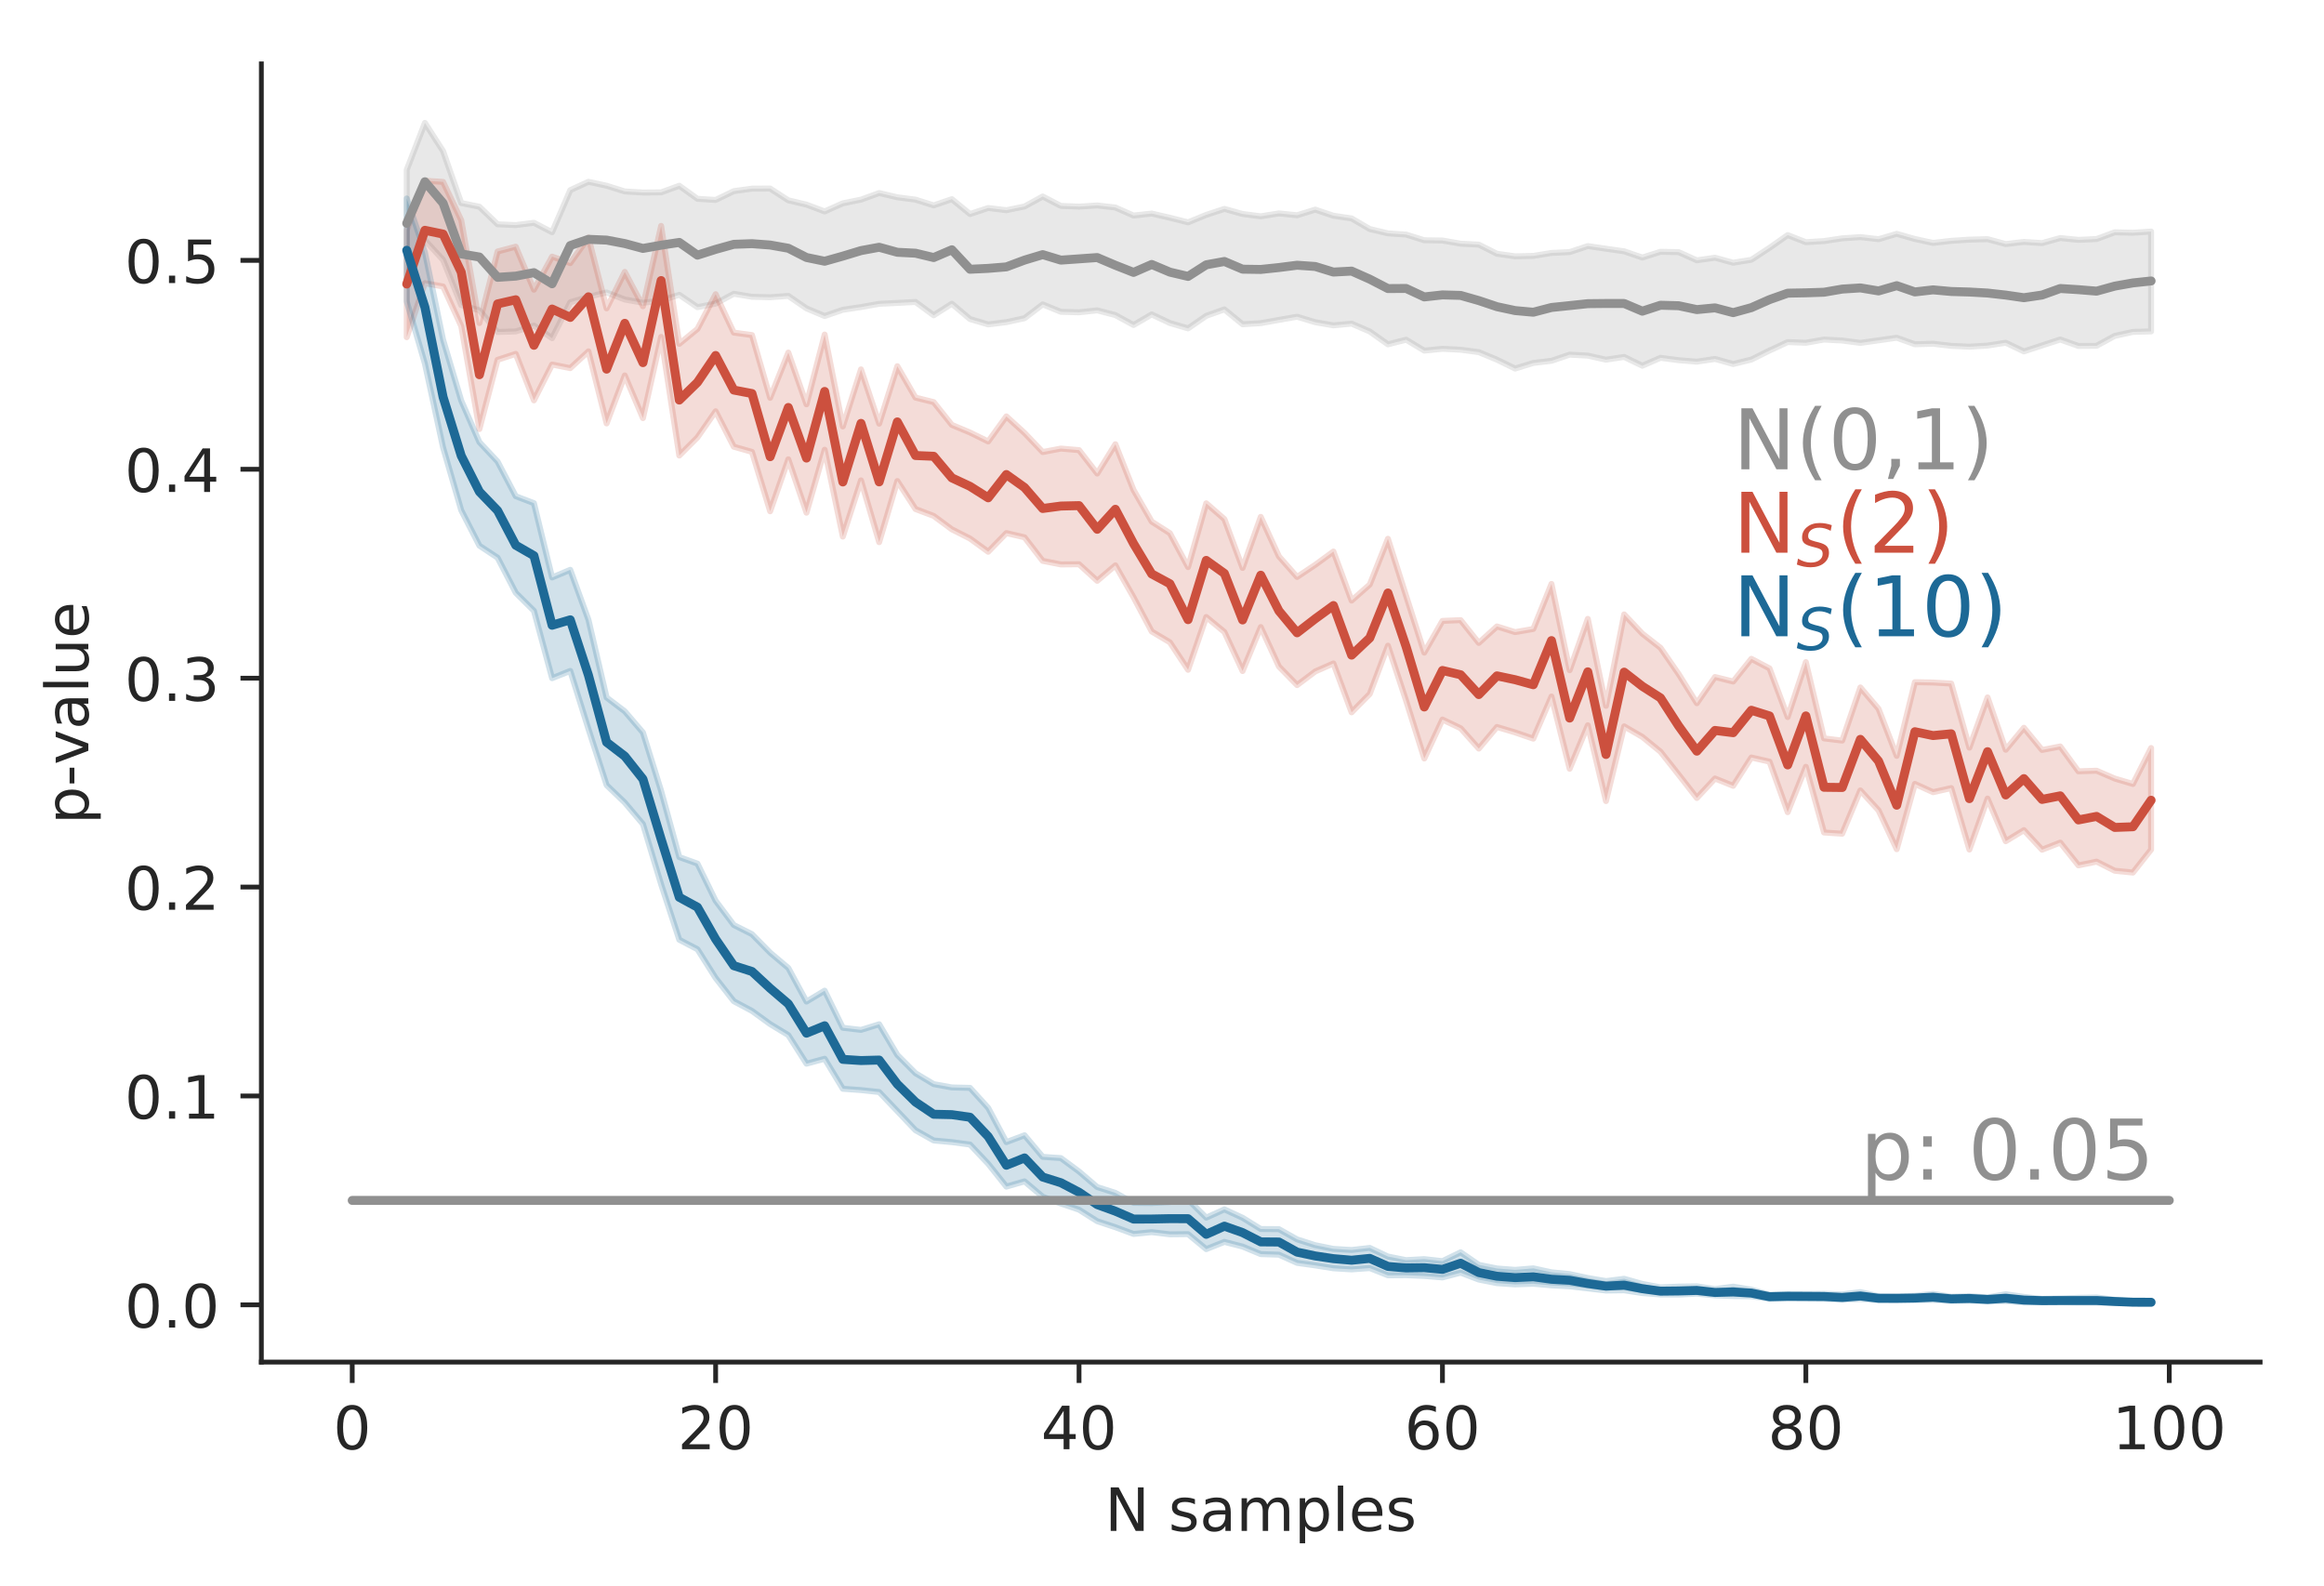 <?xml version="1.0" encoding="utf-8" standalone="no"?>
<!DOCTYPE svg PUBLIC "-//W3C//DTD SVG 1.1//EN"
  "http://www.w3.org/Graphics/SVG/1.1/DTD/svg11.dtd">
<!-- Created with matplotlib (https://matplotlib.org/) -->
<svg height="265.696pt" version="1.1" viewBox="0 0 389.281 265.696" width="389.281pt" xmlns="http://www.w3.org/2000/svg" xmlns:xlink="http://www.w3.org/1999/xlink">
 <defs>
  <style type="text/css">
*{stroke-linecap:butt;stroke-linejoin:round;}
  </style>
 </defs>
 <g id="figure_1">
  <g id="patch_1">
   <path d="M 0 265.696 
L 389.281 265.696 
L 389.281 0 
L 0 0 
z
" style="fill:none;"/>
  </g>
  <g id="axes_1">
   <g id="patch_2">
    <path d="M 43.781 228.14 
L 378.581 228.14 
L 378.581 10.7 
L 43.781 10.7 
z
" style="fill:none;"/>
   </g>
   <g id="matplotlib.axis_1">
    <g id="xtick_1">
     <g id="line2d_1">
      <defs>
       <path d="M 0 0 
L 0 3.5 
" id="mceec1d6a01" style="stroke:#262626;stroke-width:0.8;"/>
      </defs>
      <g>
       <use style="fill:#262626;stroke:#262626;stroke-width:0.8;" x="58.999" xlink:href="#mceec1d6a01" y="228.14"/>
      </g>
     </g>
     <g id="text_1">
      <!-- 0 -->
      <defs>
       <path d="M 31.781 66.406 
Q 24.172 66.406 20.328 58.906 
Q 16.5 51.422 16.5 36.375 
Q 16.5 21.391 20.328 13.891 
Q 24.172 6.391 31.781 6.391 
Q 39.453 6.391 43.281 13.891 
Q 47.125 21.391 47.125 36.375 
Q 47.125 51.422 43.281 58.906 
Q 39.453 66.406 31.781 66.406 
z
M 31.781 74.219 
Q 44.047 74.219 50.516 64.516 
Q 56.984 54.828 56.984 36.375 
Q 56.984 17.969 50.516 8.266 
Q 44.047 -1.422 31.781 -1.422 
Q 19.531 -1.422 13.062 8.266 
Q 6.594 17.969 6.594 36.375 
Q 6.594 54.828 13.062 64.516 
Q 19.531 74.219 31.781 74.219 
z
" id="DejaVuSans-48"/>
      </defs>
      <g style="fill:#262626;" transform="translate(55.818 242.738)scale(0.1 -0.1)">
       <use xlink:href="#DejaVuSans-48"/>
      </g>
     </g>
    </g>
    <g id="xtick_2">
     <g id="line2d_2">
      <g>
       <use style="fill:#262626;stroke:#262626;stroke-width:0.8;" x="119.872" xlink:href="#mceec1d6a01" y="228.14"/>
      </g>
     </g>
     <g id="text_2">
      <!-- 20 -->
      <defs>
       <path d="M 19.188 8.297 
L 53.609 8.297 
L 53.609 0 
L 7.328 0 
L 7.328 8.297 
Q 12.938 14.109 22.625 23.891 
Q 32.328 33.688 34.812 36.531 
Q 39.547 41.844 41.422 45.531 
Q 43.312 49.219 43.312 52.781 
Q 43.312 58.594 39.234 62.25 
Q 35.156 65.922 28.609 65.922 
Q 23.969 65.922 18.812 64.312 
Q 13.672 62.703 7.812 59.422 
L 7.812 69.391 
Q 13.766 71.781 18.938 73 
Q 24.125 74.219 28.422 74.219 
Q 39.75 74.219 46.484 68.547 
Q 53.219 62.891 53.219 53.422 
Q 53.219 48.922 51.531 44.891 
Q 49.859 40.875 45.406 35.406 
Q 44.188 33.984 37.641 27.219 
Q 31.109 20.453 19.188 8.297 
z
" id="DejaVuSans-50"/>
      </defs>
      <g style="fill:#262626;" transform="translate(113.51 242.738)scale(0.1 -0.1)">
       <use xlink:href="#DejaVuSans-50"/>
       <use x="63.623" xlink:href="#DejaVuSans-48"/>
      </g>
     </g>
    </g>
    <g id="xtick_3">
     <g id="line2d_3">
      <g>
       <use style="fill:#262626;stroke:#262626;stroke-width:0.8;" x="180.745" xlink:href="#mceec1d6a01" y="228.14"/>
      </g>
     </g>
     <g id="text_3">
      <!-- 40 -->
      <defs>
       <path d="M 37.797 64.312 
L 12.891 25.391 
L 37.797 25.391 
z
M 35.203 72.906 
L 47.609 72.906 
L 47.609 25.391 
L 58.016 25.391 
L 58.016 17.188 
L 47.609 17.188 
L 47.609 0 
L 37.797 0 
L 37.797 17.188 
L 4.891 17.188 
L 4.891 26.703 
z
" id="DejaVuSans-52"/>
      </defs>
      <g style="fill:#262626;" transform="translate(174.382 242.738)scale(0.1 -0.1)">
       <use xlink:href="#DejaVuSans-52"/>
       <use x="63.623" xlink:href="#DejaVuSans-48"/>
      </g>
     </g>
    </g>
    <g id="xtick_4">
     <g id="line2d_4">
      <g>
       <use style="fill:#262626;stroke:#262626;stroke-width:0.8;" x="241.618" xlink:href="#mceec1d6a01" y="228.14"/>
      </g>
     </g>
     <g id="text_4">
      <!-- 60 -->
      <defs>
       <path d="M 33.016 40.375 
Q 26.375 40.375 22.484 35.828 
Q 18.609 31.297 18.609 23.391 
Q 18.609 15.531 22.484 10.953 
Q 26.375 6.391 33.016 6.391 
Q 39.656 6.391 43.531 10.953 
Q 47.406 15.531 47.406 23.391 
Q 47.406 31.297 43.531 35.828 
Q 39.656 40.375 33.016 40.375 
z
M 52.594 71.297 
L 52.594 62.312 
Q 48.875 64.062 45.094 64.984 
Q 41.312 65.922 37.594 65.922 
Q 27.828 65.922 22.672 59.328 
Q 17.531 52.734 16.797 39.406 
Q 19.672 43.656 24.016 45.922 
Q 28.375 48.188 33.594 48.188 
Q 44.578 48.188 50.953 41.516 
Q 57.328 34.859 57.328 23.391 
Q 57.328 12.156 50.688 5.359 
Q 44.047 -1.422 33.016 -1.422 
Q 20.359 -1.422 13.672 8.266 
Q 6.984 17.969 6.984 36.375 
Q 6.984 53.656 15.188 63.938 
Q 23.391 74.219 37.203 74.219 
Q 40.922 74.219 44.703 73.484 
Q 48.484 72.75 52.594 71.297 
z
" id="DejaVuSans-54"/>
      </defs>
      <g style="fill:#262626;" transform="translate(235.255 242.738)scale(0.1 -0.1)">
       <use xlink:href="#DejaVuSans-54"/>
       <use x="63.623" xlink:href="#DejaVuSans-48"/>
      </g>
     </g>
    </g>
    <g id="xtick_5">
     <g id="line2d_5">
      <g>
       <use style="fill:#262626;stroke:#262626;stroke-width:0.8;" x="302.49" xlink:href="#mceec1d6a01" y="228.14"/>
      </g>
     </g>
     <g id="text_5">
      <!-- 80 -->
      <defs>
       <path d="M 31.781 34.625 
Q 24.75 34.625 20.719 30.859 
Q 16.703 27.094 16.703 20.516 
Q 16.703 13.922 20.719 10.156 
Q 24.75 6.391 31.781 6.391 
Q 38.812 6.391 42.859 10.172 
Q 46.922 13.969 46.922 20.516 
Q 46.922 27.094 42.891 30.859 
Q 38.875 34.625 31.781 34.625 
z
M 21.922 38.812 
Q 15.578 40.375 12.031 44.719 
Q 8.5 49.078 8.5 55.328 
Q 8.5 64.062 14.719 69.141 
Q 20.953 74.219 31.781 74.219 
Q 42.672 74.219 48.875 69.141 
Q 55.078 64.062 55.078 55.328 
Q 55.078 49.078 51.531 44.719 
Q 48 40.375 41.703 38.812 
Q 48.828 37.156 52.797 32.312 
Q 56.781 27.484 56.781 20.516 
Q 56.781 9.906 50.312 4.234 
Q 43.844 -1.422 31.781 -1.422 
Q 19.734 -1.422 13.25 4.234 
Q 6.781 9.906 6.781 20.516 
Q 6.781 27.484 10.781 32.312 
Q 14.797 37.156 21.922 38.812 
z
M 18.312 54.391 
Q 18.312 48.734 21.844 45.562 
Q 25.391 42.391 31.781 42.391 
Q 38.141 42.391 41.719 45.562 
Q 45.312 48.734 45.312 54.391 
Q 45.312 60.062 41.719 63.234 
Q 38.141 66.406 31.781 66.406 
Q 25.391 66.406 21.844 63.234 
Q 18.312 60.062 18.312 54.391 
z
" id="DejaVuSans-56"/>
      </defs>
      <g style="fill:#262626;" transform="translate(296.128 242.738)scale(0.1 -0.1)">
       <use xlink:href="#DejaVuSans-56"/>
       <use x="63.623" xlink:href="#DejaVuSans-48"/>
      </g>
     </g>
    </g>
    <g id="xtick_6">
     <g id="line2d_6">
      <g>
       <use style="fill:#262626;stroke:#262626;stroke-width:0.8;" x="363.363" xlink:href="#mceec1d6a01" y="228.14"/>
      </g>
     </g>
     <g id="text_6">
      <!-- 100 -->
      <defs>
       <path d="M 12.406 8.297 
L 28.516 8.297 
L 28.516 63.922 
L 10.984 60.406 
L 10.984 69.391 
L 28.422 72.906 
L 38.281 72.906 
L 38.281 8.297 
L 54.391 8.297 
L 54.391 0 
L 12.406 0 
z
" id="DejaVuSans-49"/>
      </defs>
      <g style="fill:#262626;" transform="translate(353.819 242.738)scale(0.1 -0.1)">
       <use xlink:href="#DejaVuSans-49"/>
       <use x="63.623" xlink:href="#DejaVuSans-48"/>
       <use x="127.246" xlink:href="#DejaVuSans-48"/>
      </g>
     </g>
    </g>
    <g id="text_7">
     <!-- N samples -->
     <defs>
      <path d="M 9.812 72.906 
L 23.094 72.906 
L 55.422 11.922 
L 55.422 72.906 
L 64.984 72.906 
L 64.984 0 
L 51.703 0 
L 19.391 60.984 
L 19.391 0 
L 9.812 0 
z
" id="DejaVuSans-78"/>
      <path id="DejaVuSans-32"/>
      <path d="M 44.281 53.078 
L 44.281 44.578 
Q 40.484 46.531 36.375 47.5 
Q 32.281 48.484 27.875 48.484 
Q 21.188 48.484 17.844 46.438 
Q 14.5 44.391 14.5 40.281 
Q 14.5 37.156 16.891 35.375 
Q 19.281 33.594 26.516 31.984 
L 29.594 31.297 
Q 39.156 29.25 43.188 25.516 
Q 47.219 21.781 47.219 15.094 
Q 47.219 7.469 41.188 3.016 
Q 35.156 -1.422 24.609 -1.422 
Q 20.219 -1.422 15.453 -0.562 
Q 10.688 0.297 5.422 2 
L 5.422 11.281 
Q 10.406 8.688 15.234 7.391 
Q 20.062 6.109 24.812 6.109 
Q 31.156 6.109 34.562 8.281 
Q 37.984 10.453 37.984 14.406 
Q 37.984 18.062 35.516 20.016 
Q 33.062 21.969 24.703 23.781 
L 21.578 24.516 
Q 13.234 26.266 9.516 29.906 
Q 5.812 33.547 5.812 39.891 
Q 5.812 47.609 11.281 51.797 
Q 16.75 56 26.812 56 
Q 31.781 56 36.172 55.266 
Q 40.578 54.547 44.281 53.078 
z
" id="DejaVuSans-115"/>
      <path d="M 34.281 27.484 
Q 23.391 27.484 19.188 25 
Q 14.984 22.516 14.984 16.5 
Q 14.984 11.719 18.141 8.906 
Q 21.297 6.109 26.703 6.109 
Q 34.188 6.109 38.703 11.406 
Q 43.219 16.703 43.219 25.484 
L 43.219 27.484 
z
M 52.203 31.203 
L 52.203 0 
L 43.219 0 
L 43.219 8.297 
Q 40.141 3.328 35.547 0.953 
Q 30.953 -1.422 24.312 -1.422 
Q 15.922 -1.422 10.953 3.297 
Q 6 8.016 6 15.922 
Q 6 25.141 12.172 29.828 
Q 18.359 34.516 30.609 34.516 
L 43.219 34.516 
L 43.219 35.406 
Q 43.219 41.609 39.141 45 
Q 35.062 48.391 27.688 48.391 
Q 23 48.391 18.547 47.266 
Q 14.109 46.141 10.016 43.891 
L 10.016 52.203 
Q 14.938 54.109 19.578 55.047 
Q 24.219 56 28.609 56 
Q 40.484 56 46.344 49.844 
Q 52.203 43.703 52.203 31.203 
z
" id="DejaVuSans-97"/>
      <path d="M 52 44.188 
Q 55.375 50.25 60.062 53.125 
Q 64.75 56 71.094 56 
Q 79.641 56 84.281 50.016 
Q 88.922 44.047 88.922 33.016 
L 88.922 0 
L 79.891 0 
L 79.891 32.719 
Q 79.891 40.578 77.094 44.375 
Q 74.312 48.188 68.609 48.188 
Q 61.625 48.188 57.562 43.547 
Q 53.516 38.922 53.516 30.906 
L 53.516 0 
L 44.484 0 
L 44.484 32.719 
Q 44.484 40.625 41.703 44.406 
Q 38.922 48.188 33.109 48.188 
Q 26.219 48.188 22.156 43.531 
Q 18.109 38.875 18.109 30.906 
L 18.109 0 
L 9.078 0 
L 9.078 54.688 
L 18.109 54.688 
L 18.109 46.188 
Q 21.188 51.219 25.484 53.609 
Q 29.781 56 35.688 56 
Q 41.656 56 45.828 52.969 
Q 50 49.953 52 44.188 
z
" id="DejaVuSans-109"/>
      <path d="M 18.109 8.203 
L 18.109 -20.797 
L 9.078 -20.797 
L 9.078 54.688 
L 18.109 54.688 
L 18.109 46.391 
Q 20.953 51.266 25.266 53.625 
Q 29.594 56 35.594 56 
Q 45.562 56 51.781 48.094 
Q 58.016 40.188 58.016 27.297 
Q 58.016 14.406 51.781 6.484 
Q 45.562 -1.422 35.594 -1.422 
Q 29.594 -1.422 25.266 0.953 
Q 20.953 3.328 18.109 8.203 
z
M 48.688 27.297 
Q 48.688 37.203 44.609 42.844 
Q 40.531 48.484 33.406 48.484 
Q 26.266 48.484 22.188 42.844 
Q 18.109 37.203 18.109 27.297 
Q 18.109 17.391 22.188 11.75 
Q 26.266 6.109 33.406 6.109 
Q 40.531 6.109 44.609 11.75 
Q 48.688 17.391 48.688 27.297 
z
" id="DejaVuSans-112"/>
      <path d="M 9.422 75.984 
L 18.406 75.984 
L 18.406 0 
L 9.422 0 
z
" id="DejaVuSans-108"/>
      <path d="M 56.203 29.594 
L 56.203 25.203 
L 14.891 25.203 
Q 15.484 15.922 20.484 11.062 
Q 25.484 6.203 34.422 6.203 
Q 39.594 6.203 44.453 7.469 
Q 49.312 8.734 54.109 11.281 
L 54.109 2.781 
Q 49.266 0.734 44.188 -0.344 
Q 39.109 -1.422 33.891 -1.422 
Q 20.797 -1.422 13.156 6.188 
Q 5.516 13.812 5.516 26.812 
Q 5.516 40.234 12.766 48.109 
Q 20.016 56 32.328 56 
Q 43.359 56 49.781 48.891 
Q 56.203 41.797 56.203 29.594 
z
M 47.219 32.234 
Q 47.125 39.594 43.094 43.984 
Q 39.062 48.391 32.422 48.391 
Q 24.906 48.391 20.391 44.141 
Q 15.875 39.891 15.188 32.172 
z
" id="DejaVuSans-101"/>
     </defs>
     <g style="fill:#262626;" transform="translate(185.068 256.417)scale(0.1 -0.1)">
      <use xlink:href="#DejaVuSans-78"/>
      <use x="74.805" xlink:href="#DejaVuSans-32"/>
      <use x="106.592" xlink:href="#DejaVuSans-115"/>
      <use x="158.691" xlink:href="#DejaVuSans-97"/>
      <use x="219.971" xlink:href="#DejaVuSans-109"/>
      <use x="317.383" xlink:href="#DejaVuSans-112"/>
      <use x="380.859" xlink:href="#DejaVuSans-108"/>
      <use x="408.643" xlink:href="#DejaVuSans-101"/>
      <use x="470.166" xlink:href="#DejaVuSans-115"/>
     </g>
    </g>
   </g>
   <g id="matplotlib.axis_2">
    <g id="ytick_1">
     <g id="line2d_7">
      <defs>
       <path d="M 0 0 
L -3.5 0 
" id="m07d9fd9414" style="stroke:#262626;stroke-width:0.8;"/>
      </defs>
      <g>
       <use style="fill:#262626;stroke:#262626;stroke-width:0.8;" x="43.781" xlink:href="#m07d9fd9414" y="218.557"/>
      </g>
     </g>
     <g id="text_8">
      <!-- 0.0 -->
      <defs>
       <path d="M 10.688 12.406 
L 21 12.406 
L 21 0 
L 10.688 0 
z
" id="DejaVuSans-46"/>
      </defs>
      <g style="fill:#262626;" transform="translate(20.878 222.356)scale(0.1 -0.1)">
       <use xlink:href="#DejaVuSans-48"/>
       <use x="63.623" xlink:href="#DejaVuSans-46"/>
       <use x="95.41" xlink:href="#DejaVuSans-48"/>
      </g>
     </g>
    </g>
    <g id="ytick_2">
     <g id="line2d_8">
      <g>
       <use style="fill:#262626;stroke:#262626;stroke-width:0.8;" x="43.781" xlink:href="#m07d9fd9414" y="183.568"/>
      </g>
     </g>
     <g id="text_9">
      <!-- 0.1 -->
      <g style="fill:#262626;" transform="translate(20.878 187.367)scale(0.1 -0.1)">
       <use xlink:href="#DejaVuSans-48"/>
       <use x="63.623" xlink:href="#DejaVuSans-46"/>
       <use x="95.41" xlink:href="#DejaVuSans-49"/>
      </g>
     </g>
    </g>
    <g id="ytick_3">
     <g id="line2d_9">
      <g>
       <use style="fill:#262626;stroke:#262626;stroke-width:0.8;" x="43.781" xlink:href="#m07d9fd9414" y="148.578"/>
      </g>
     </g>
     <g id="text_10">
      <!-- 0.2 -->
      <g style="fill:#262626;" transform="translate(20.878 152.377)scale(0.1 -0.1)">
       <use xlink:href="#DejaVuSans-48"/>
       <use x="63.623" xlink:href="#DejaVuSans-46"/>
       <use x="95.41" xlink:href="#DejaVuSans-50"/>
      </g>
     </g>
    </g>
    <g id="ytick_4">
     <g id="line2d_10">
      <g>
       <use style="fill:#262626;stroke:#262626;stroke-width:0.8;" x="43.781" xlink:href="#m07d9fd9414" y="113.589"/>
      </g>
     </g>
     <g id="text_11">
      <!-- 0.3 -->
      <defs>
       <path d="M 40.578 39.312 
Q 47.656 37.797 51.625 33 
Q 55.609 28.219 55.609 21.188 
Q 55.609 10.406 48.188 4.484 
Q 40.766 -1.422 27.094 -1.422 
Q 22.516 -1.422 17.656 -0.516 
Q 12.797 0.391 7.625 2.203 
L 7.625 11.719 
Q 11.719 9.328 16.594 8.109 
Q 21.484 6.891 26.812 6.891 
Q 36.078 6.891 40.938 10.547 
Q 45.797 14.203 45.797 21.188 
Q 45.797 27.641 41.281 31.266 
Q 36.766 34.906 28.719 34.906 
L 20.219 34.906 
L 20.219 43.016 
L 29.109 43.016 
Q 36.375 43.016 40.234 45.922 
Q 44.094 48.828 44.094 54.297 
Q 44.094 59.906 40.109 62.906 
Q 36.141 65.922 28.719 65.922 
Q 24.656 65.922 20.016 65.031 
Q 15.375 64.156 9.812 62.312 
L 9.812 71.094 
Q 15.438 72.656 20.344 73.438 
Q 25.25 74.219 29.594 74.219 
Q 40.828 74.219 47.359 69.109 
Q 53.906 64.016 53.906 55.328 
Q 53.906 49.266 50.438 45.094 
Q 46.969 40.922 40.578 39.312 
z
" id="DejaVuSans-51"/>
      </defs>
      <g style="fill:#262626;" transform="translate(20.878 117.388)scale(0.1 -0.1)">
       <use xlink:href="#DejaVuSans-48"/>
       <use x="63.623" xlink:href="#DejaVuSans-46"/>
       <use x="95.41" xlink:href="#DejaVuSans-51"/>
      </g>
     </g>
    </g>
    <g id="ytick_5">
     <g id="line2d_11">
      <g>
       <use style="fill:#262626;stroke:#262626;stroke-width:0.8;" x="43.781" xlink:href="#m07d9fd9414" y="78.599"/>
      </g>
     </g>
     <g id="text_12">
      <!-- 0.4 -->
      <g style="fill:#262626;" transform="translate(20.878 82.399)scale(0.1 -0.1)">
       <use xlink:href="#DejaVuSans-48"/>
       <use x="63.623" xlink:href="#DejaVuSans-46"/>
       <use x="95.41" xlink:href="#DejaVuSans-52"/>
      </g>
     </g>
    </g>
    <g id="ytick_6">
     <g id="line2d_12">
      <g>
       <use style="fill:#262626;stroke:#262626;stroke-width:0.8;" x="43.781" xlink:href="#m07d9fd9414" y="43.61"/>
      </g>
     </g>
     <g id="text_13">
      <!-- 0.5 -->
      <defs>
       <path d="M 10.797 72.906 
L 49.516 72.906 
L 49.516 64.594 
L 19.828 64.594 
L 19.828 46.734 
Q 21.969 47.469 24.109 47.828 
Q 26.266 48.188 28.422 48.188 
Q 40.625 48.188 47.75 41.5 
Q 54.891 34.812 54.891 23.391 
Q 54.891 11.625 47.562 5.094 
Q 40.234 -1.422 26.906 -1.422 
Q 22.312 -1.422 17.547 -0.641 
Q 12.797 0.141 7.719 1.703 
L 7.719 11.625 
Q 12.109 9.234 16.797 8.062 
Q 21.484 6.891 26.703 6.891 
Q 35.156 6.891 40.078 11.328 
Q 45.016 15.766 45.016 23.391 
Q 45.016 31 40.078 35.438 
Q 35.156 39.891 26.703 39.891 
Q 22.75 39.891 18.812 39.016 
Q 14.891 38.141 10.797 36.281 
z
" id="DejaVuSans-53"/>
      </defs>
      <g style="fill:#262626;" transform="translate(20.878 47.409)scale(0.1 -0.1)">
       <use xlink:href="#DejaVuSans-48"/>
       <use x="63.623" xlink:href="#DejaVuSans-46"/>
       <use x="95.41" xlink:href="#DejaVuSans-53"/>
      </g>
     </g>
    </g>
    <g id="text_14">
     <!-- p-value -->
     <defs>
      <path d="M 4.891 31.391 
L 31.203 31.391 
L 31.203 23.391 
L 4.891 23.391 
z
" id="DejaVuSans-45"/>
      <path d="M 2.984 54.688 
L 12.5 54.688 
L 29.594 8.797 
L 46.688 54.688 
L 56.203 54.688 
L 35.688 0 
L 23.484 0 
z
" id="DejaVuSans-118"/>
      <path d="M 8.5 21.578 
L 8.5 54.688 
L 17.484 54.688 
L 17.484 21.922 
Q 17.484 14.156 20.5 10.266 
Q 23.531 6.391 29.594 6.391 
Q 36.859 6.391 41.078 11.031 
Q 45.312 15.672 45.312 23.688 
L 45.312 54.688 
L 54.297 54.688 
L 54.297 0 
L 45.312 0 
L 45.312 8.406 
Q 42.047 3.422 37.719 1 
Q 33.406 -1.422 27.688 -1.422 
Q 18.266 -1.422 13.375 4.438 
Q 8.5 10.297 8.5 21.578 
z
M 31.109 56 
z
" id="DejaVuSans-117"/>
     </defs>
     <g style="fill:#262626;" transform="translate(14.798 138.054)rotate(-90)scale(0.1 -0.1)">
      <use xlink:href="#DejaVuSans-112"/>
      <use x="63.477" xlink:href="#DejaVuSans-45"/>
      <use x="99.529" xlink:href="#DejaVuSans-118"/>
      <use x="158.709" xlink:href="#DejaVuSans-97"/>
      <use x="219.988" xlink:href="#DejaVuSans-108"/>
      <use x="247.771" xlink:href="#DejaVuSans-117"/>
      <use x="311.15" xlink:href="#DejaVuSans-101"/>
     </g>
    </g>
   </g>
   <g id="PolyCollection_1">
    <defs>
     <path d="M 68.13 -237.256 
L 68.13 -219.26 
L 71.174 -225.468 
L 74.218 -222.167 
L 77.261 -214.589 
L 80.305 -213.727 
L 83.349 -210.088 
L 86.392 -210.181 
L 89.436 -211.163 
L 92.479 -209.054 
L 95.523 -215.061 
L 98.567 -215.984 
L 101.61 -216.71 
L 104.654 -215.529 
L 107.698 -214.982 
L 110.741 -215.364 
L 113.785 -216.319 
L 116.829 -214.245 
L 119.872 -214.844 
L 122.916 -216.49 
L 125.959 -215.981 
L 129.003 -215.907 
L 132.047 -216.133 
L 135.09 -214.043 
L 138.134 -212.759 
L 141.178 -213.809 
L 144.221 -214.264 
L 147.265 -214.804 
L 150.309 -214.953 
L 153.352 -215.119 
L 156.396 -212.886 
L 159.439 -214.824 
L 162.483 -212.253 
L 165.527 -211.357 
L 168.57 -211.736 
L 171.614 -212.394 
L 174.658 -214.712 
L 177.701 -213.469 
L 180.745 -213.385 
L 183.789 -213.713 
L 186.832 -212.918 
L 189.876 -211.26 
L 192.919 -213.031 
L 195.963 -211.59 
L 199.007 -210.692 
L 202.05 -212.792 
L 205.094 -213.876 
L 208.138 -211.382 
L 211.181 -211.569 
L 214.225 -212.113 
L 217.269 -212.644 
L 220.312 -211.727 
L 223.356 -211.2 
L 226.399 -211.486 
L 229.443 -210.17 
L 232.487 -208.02 
L 235.53 -208.799 
L 238.574 -206.97 
L 241.618 -207.272 
L 244.661 -207.119 
L 247.705 -206.715 
L 250.749 -205.451 
L 253.792 -203.963 
L 256.836 -204.903 
L 259.879 -205.264 
L 262.923 -206.291 
L 265.967 -206.129 
L 269.01 -205.449 
L 272.054 -205.91 
L 275.098 -204.438 
L 278.141 -205.763 
L 281.185 -205.365 
L 284.229 -205.117 
L 287.272 -205.579 
L 290.316 -204.722 
L 293.359 -205.471 
L 296.403 -206.98 
L 299.447 -208.397 
L 302.49 -208.282 
L 305.534 -208.821 
L 308.578 -208.659 
L 311.621 -208.259 
L 314.665 -208.692 
L 317.709 -209.127 
L 320.752 -208.032 
L 323.796 -208.119 
L 326.839 -207.765 
L 329.883 -207.626 
L 332.927 -207.813 
L 335.97 -208.286 
L 339.014 -206.837 
L 342.058 -207.835 
L 345.101 -208.827 
L 348.145 -207.752 
L 351.189 -207.776 
L 354.232 -209.434 
L 357.276 -210.102 
L 360.319 -210.188 
L 360.319 -226.911 
L 360.319 -226.911 
L 357.276 -226.715 
L 354.232 -226.786 
L 351.189 -225.662 
L 348.145 -225.518 
L 345.101 -225.829 
L 342.058 -224.979 
L 339.014 -225.176 
L 335.97 -224.82 
L 332.927 -225.641 
L 329.883 -225.561 
L 326.839 -225.361 
L 323.796 -225.008 
L 320.752 -225.669 
L 317.709 -226.532 
L 314.665 -225.635 
L 311.621 -225.985 
L 308.578 -225.777 
L 305.534 -225.32 
L 302.49 -225.133 
L 299.447 -226.322 
L 296.403 -224.188 
L 293.359 -222.186 
L 290.316 -221.692 
L 287.272 -222.531 
L 284.229 -222.094 
L 281.185 -223.468 
L 278.141 -223.523 
L 275.098 -222.561 
L 272.054 -223.605 
L 269.01 -224.038 
L 265.967 -224.483 
L 262.923 -223.475 
L 259.879 -223.332 
L 256.836 -222.835 
L 253.792 -222.766 
L 250.749 -223.195 
L 247.705 -224.724 
L 244.661 -224.885 
L 241.618 -225.414 
L 238.574 -225.459 
L 235.53 -226.409 
L 232.487 -226.613 
L 229.443 -227.335 
L 226.399 -229.112 
L 223.356 -229.565 
L 220.312 -230.586 
L 217.269 -229.644 
L 214.225 -229.955 
L 211.181 -229.469 
L 208.138 -229.858 
L 205.094 -230.711 
L 202.05 -229.707 
L 199.007 -228.456 
L 195.963 -229.226 
L 192.919 -229.93 
L 189.876 -229.595 
L 186.832 -230.942 
L 183.789 -231.285 
L 180.745 -231.091 
L 177.701 -231.208 
L 174.658 -232.786 
L 171.614 -231.113 
L 168.57 -230.49 
L 165.527 -230.859 
L 162.483 -229.852 
L 159.439 -232.338 
L 156.396 -231.298 
L 153.352 -232.26 
L 150.309 -232.656 
L 147.265 -233.366 
L 144.221 -232.261 
L 141.178 -231.642 
L 138.134 -230.282 
L 135.09 -231.426 
L 132.047 -232.148 
L 129.003 -234.118 
L 125.959 -234.102 
L 122.916 -233.683 
L 119.872 -232.209 
L 116.829 -232.397 
L 113.785 -234.587 
L 110.741 -233.475 
L 107.698 -233.45 
L 104.654 -233.635 
L 101.61 -234.589 
L 98.567 -235.247 
L 95.523 -233.85 
L 92.479 -226.803 
L 89.436 -228.382 
L 86.392 -227.996 
L 83.349 -228.131 
L 80.305 -231.07 
L 77.261 -231.691 
L 74.218 -240.388 
L 71.174 -245.113 
L 68.13 -237.256 
z
" id="ma8cdaced2e" style="stroke:#909090;stroke-opacity:0.2;"/>
    </defs>
    <g clip-path="url(#p4719d41e38)">
     <use style="fill:#909090;fill-opacity:0.2;stroke:#909090;stroke-opacity:0.2;" x="0" xlink:href="#ma8cdaced2e" y="265.696"/>
    </g>
   </g>
   <g id="PolyCollection_2">
    <defs>
     <path d="M 68.13 -227.128 
L 68.13 -209.216 
L 71.174 -218.268 
L 74.218 -217.708 
L 77.261 -211.066 
L 80.305 -193.835 
L 83.349 -205.431 
L 86.392 -206.419 
L 89.436 -198.636 
L 92.479 -204.641 
L 95.523 -204.035 
L 98.567 -206.848 
L 101.61 -194.774 
L 104.654 -202.814 
L 107.698 -195.663 
L 110.741 -209.263 
L 113.785 -189.396 
L 116.829 -192.441 
L 119.872 -196.809 
L 122.916 -190.875 
L 125.959 -190.009 
L 129.003 -180.058 
L 132.047 -188.766 
L 135.09 -179.821 
L 138.134 -190.37 
L 141.178 -175.821 
L 144.221 -185.239 
L 147.265 -174.884 
L 150.309 -185.127 
L 153.352 -180.437 
L 156.396 -179.283 
L 159.439 -177.035 
L 162.483 -175.495 
L 165.527 -173.278 
L 168.57 -176.406 
L 171.614 -175.7 
L 174.658 -171.753 
L 177.701 -171.156 
L 180.745 -171.187 
L 183.789 -168.411 
L 186.832 -171.002 
L 189.876 -165.66 
L 192.919 -159.924 
L 195.963 -158.112 
L 199.007 -153.51 
L 202.05 -162.348 
L 205.094 -159.843 
L 208.138 -153.299 
L 211.181 -160.664 
L 214.225 -154.06 
L 217.269 -150.946 
L 220.312 -153.231 
L 223.356 -154.572 
L 226.399 -146.385 
L 229.443 -149.47 
L 232.487 -157.55 
L 235.53 -148.335 
L 238.574 -138.651 
L 241.618 -145.177 
L 244.661 -143.72 
L 247.705 -140.31 
L 250.749 -143.931 
L 253.792 -143.018 
L 256.836 -141.976 
L 259.879 -149.035 
L 262.923 -136.932 
L 265.967 -144.214 
L 269.01 -131.521 
L 272.054 -144.033 
L 275.098 -142.274 
L 278.141 -139.793 
L 281.185 -135.943 
L 284.229 -132.041 
L 287.272 -135.3 
L 290.316 -134.074 
L 293.359 -138.817 
L 296.403 -138.126 
L 299.447 -129.662 
L 302.49 -137.265 
L 305.534 -126.257 
L 308.578 -126.055 
L 311.621 -133.306 
L 314.665 -129.969 
L 317.709 -123.461 
L 320.752 -134.397 
L 323.796 -133.007 
L 326.839 -133.696 
L 329.883 -123.397 
L 332.927 -131.94 
L 335.97 -124.8 
L 339.014 -126.651 
L 342.058 -123.378 
L 345.101 -124.568 
L 348.145 -120.752 
L 351.189 -121.378 
L 354.232 -119.85 
L 357.276 -119.544 
L 360.319 -123.395 
L 360.319 -140.405 
L 360.319 -140.405 
L 357.276 -134.384 
L 354.232 -135.295 
L 351.189 -136.607 
L 348.145 -136.506 
L 345.101 -140.668 
L 342.058 -140.079 
L 339.014 -143.795 
L 335.97 -140.114 
L 332.927 -148.882 
L 329.883 -140.467 
L 326.839 -151.204 
L 323.796 -151.378 
L 320.752 -151.439 
L 317.709 -139.093 
L 314.665 -146.97 
L 311.621 -150.552 
L 308.578 -141.649 
L 305.534 -142.021 
L 302.49 -154.799 
L 299.447 -145.595 
L 296.403 -153.742 
L 293.359 -155.348 
L 290.316 -151.544 
L 287.272 -152.301 
L 284.229 -147.912 
L 281.185 -152.785 
L 278.141 -157.191 
L 275.098 -159.565 
L 272.054 -162.787 
L 269.01 -147.473 
L 265.967 -162.04 
L 262.923 -153.438 
L 259.879 -167.892 
L 256.836 -160.35 
L 253.792 -159.819 
L 250.749 -160.773 
L 247.705 -158.013 
L 244.661 -161.829 
L 241.618 -161.7 
L 238.574 -156.385 
L 235.53 -165.89 
L 232.487 -175.453 
L 229.443 -167.792 
L 226.399 -165.101 
L 223.356 -173.318 
L 220.312 -171.092 
L 217.269 -169.059 
L 214.225 -172.509 
L 211.181 -179.122 
L 208.138 -170.571 
L 205.094 -178.748 
L 202.05 -181.398 
L 199.007 -170.713 
L 195.963 -176.385 
L 192.919 -178.333 
L 189.876 -183.622 
L 186.832 -191.291 
L 183.789 -186.38 
L 180.745 -190.304 
L 177.701 -190.562 
L 174.658 -189.983 
L 171.614 -193.179 
L 168.57 -195.955 
L 165.527 -191.752 
L 162.483 -193.254 
L 159.439 -194.529 
L 156.396 -198.345 
L 153.352 -199.099 
L 150.309 -204.359 
L 147.265 -194.733 
L 144.221 -203.829 
L 141.178 -194.266 
L 138.134 -209.662 
L 135.09 -197.975 
L 132.047 -206.647 
L 129.003 -199.064 
L 125.959 -209.576 
L 122.916 -209.986 
L 119.872 -216.421 
L 116.829 -210.603 
L 113.785 -208.106 
L 110.741 -227.858 
L 107.698 -214.4 
L 104.654 -220.155 
L 101.61 -214.045 
L 98.567 -225.905 
L 95.523 -221.63 
L 92.479 -222.712 
L 89.436 -217.173 
L 86.392 -224.378 
L 83.349 -223.574 
L 80.305 -211.586 
L 77.261 -228.817 
L 74.218 -235.228 
L 71.174 -235.429 
L 68.13 -227.128 
z
" id="m8c3a4a416f" style="stroke:#cc503e;stroke-opacity:0.2;"/>
    </defs>
    <g clip-path="url(#p4719d41e38)">
     <use style="fill:#cc503e;fill-opacity:0.2;stroke:#cc503e;stroke-opacity:0.2;" x="0" xlink:href="#m8c3a4a416f" y="265.696"/>
    </g>
   </g>
   <g id="PolyCollection_3">
    <defs>
     <path d="M 68.13 -232.454 
L 68.13 -215.207 
L 71.174 -204.78 
L 74.218 -190.74 
L 77.261 -180.224 
L 80.305 -174.296 
L 83.349 -172.284 
L 86.392 -166.407 
L 89.436 -163.386 
L 92.479 -152.102 
L 95.523 -153.319 
L 98.567 -143.602 
L 101.61 -134.195 
L 104.654 -131.265 
L 107.698 -127.664 
L 110.741 -117.587 
L 113.785 -108.292 
L 116.829 -106.697 
L 119.872 -101.886 
L 122.916 -97.996 
L 125.959 -96.372 
L 129.003 -94.165 
L 132.047 -92.32 
L 135.09 -87.536 
L 138.134 -88.36 
L 141.178 -83.332 
L 144.221 -83.113 
L 147.265 -82.786 
L 150.309 -79.59 
L 153.352 -76.389 
L 156.396 -74.674 
L 159.439 -74.395 
L 162.483 -73.992 
L 165.527 -70.764 
L 168.57 -66.947 
L 171.614 -67.824 
L 174.658 -65.252 
L 177.701 -64.113 
L 180.745 -63.078 
L 183.789 -61.151 
L 186.832 -60.144 
L 189.876 -59.017 
L 192.919 -59.318 
L 195.963 -58.954 
L 199.007 -58.985 
L 202.05 -56.476 
L 205.094 -57.684 
L 208.138 -56.904 
L 211.181 -55.64 
L 214.225 -55.546 
L 217.269 -54.172 
L 220.312 -53.747 
L 223.356 -53.264 
L 226.399 -53.081 
L 229.443 -53.298 
L 232.487 -52.088 
L 235.53 -52.111 
L 238.574 -51.979 
L 241.618 -51.733 
L 244.661 -52.529 
L 247.705 -51.376 
L 250.749 -50.775 
L 253.792 -50.566 
L 256.836 -50.676 
L 259.879 -50.409 
L 262.923 -50.246 
L 265.967 -49.895 
L 269.01 -49.539 
L 272.054 -49.578 
L 275.098 -49.117 
L 278.141 -48.876 
L 281.185 -48.861 
L 284.229 -49.011 
L 287.272 -48.73 
L 290.316 -48.609 
L 293.359 -48.584 
L 296.403 -48.18 
L 299.447 -48.229 
L 302.49 -48.179 
L 305.534 -48.162 
L 308.578 -48.016 
L 311.621 -48.123 
L 314.665 -47.952 
L 317.709 -47.957 
L 320.752 -47.951 
L 323.796 -47.977 
L 326.839 -47.805 
L 329.883 -47.856 
L 332.927 -47.745 
L 335.97 -47.78 
L 339.014 -47.544 
L 342.058 -47.603 
L 345.101 -47.581 
L 348.145 -47.532 
L 351.189 -47.519 
L 354.232 -47.487 
L 357.276 -47.442 
L 360.319 -47.44 
L 360.319 -47.726 
L 360.319 -47.726 
L 357.276 -47.735 
L 354.232 -47.989 
L 351.189 -48.383 
L 348.145 -48.329 
L 345.101 -48.212 
L 342.058 -48.13 
L 339.014 -48.478 
L 335.97 -48.924 
L 332.927 -48.383 
L 329.883 -48.608 
L 326.839 -48.504 
L 323.796 -48.97 
L 320.752 -48.661 
L 317.709 -48.549 
L 314.665 -48.585 
L 311.621 -49.271 
L 308.578 -48.884 
L 305.534 -48.982 
L 302.49 -48.949 
L 299.447 -48.956 
L 296.403 -48.854 
L 293.359 -49.681 
L 290.316 -50.195 
L 287.272 -49.775 
L 284.229 -50.238 
L 281.185 -50.198 
L 278.141 -50.065 
L 275.098 -50.651 
L 272.054 -51.506 
L 269.01 -51.124 
L 265.967 -51.637 
L 262.923 -52.295 
L 259.879 -52.592 
L 256.836 -53.255 
L 253.792 -53.002 
L 250.749 -53.234 
L 247.705 -53.848 
L 244.661 -55.945 
L 241.618 -54.462 
L 238.574 -54.801 
L 235.53 -54.63 
L 232.487 -55.236 
L 229.443 -56.677 
L 226.399 -56.331 
L 223.356 -56.515 
L 220.312 -57.133 
L 217.269 -58.107 
L 214.225 -59.82 
L 211.181 -59.844 
L 208.138 -61.727 
L 205.094 -63.133 
L 202.05 -61.748 
L 199.007 -64.763 
L 195.963 -64.365 
L 192.919 -64.197 
L 189.876 -64.23 
L 186.832 -65.899 
L 183.789 -66.869 
L 180.745 -69.472 
L 177.701 -71.724 
L 174.658 -71.932 
L 171.614 -75.548 
L 168.57 -74.397 
L 165.527 -80.13 
L 162.483 -83.487 
L 159.439 -83.557 
L 156.396 -84.113 
L 153.352 -85.938 
L 150.309 -89.001 
L 147.265 -94.138 
L 144.221 -93.197 
L 141.178 -93.549 
L 138.134 -99.766 
L 135.09 -97.935 
L 132.047 -103.563 
L 129.003 -106.129 
L 125.959 -109.227 
L 122.916 -110.759 
L 119.872 -114.821 
L 116.829 -121.044 
L 113.785 -122.142 
L 110.741 -133.234 
L 107.698 -142.999 
L 104.654 -146.554 
L 101.61 -148.863 
L 98.567 -161.896 
L 95.523 -170.257 
L 92.479 -168.973 
L 89.436 -181.419 
L 86.392 -182.586 
L 83.349 -188.382 
L 80.305 -191.634 
L 77.261 -198.597 
L 74.218 -208.802 
L 71.174 -223.449 
L 68.13 -232.454 
z
" id="mea2f0447eb" style="stroke:#1d6996;stroke-opacity:0.2;"/>
    </defs>
    <g clip-path="url(#p4719d41e38)">
     <use style="fill:#1d6996;fill-opacity:0.2;stroke:#1d6996;stroke-opacity:0.2;" x="0" xlink:href="#mea2f0447eb" y="265.696"/>
    </g>
   </g>
   <g id="line2d_13">
    <path clip-path="url(#p4719d41e38)" d="M 68.13 37.401 
L 71.174 30.443 
L 74.218 34.026 
L 77.261 42.532 
L 80.305 43.049 
L 83.349 46.449 
L 86.392 46.247 
L 89.436 45.667 
L 92.479 47.532 
L 95.523 41.127 
L 98.567 40.086 
L 101.61 40.215 
L 104.654 40.793 
L 107.698 41.61 
L 110.741 41.068 
L 113.785 40.604 
L 116.829 42.735 
L 119.872 41.767 
L 122.916 40.921 
L 125.959 40.813 
L 129.003 41.041 
L 132.047 41.579 
L 135.09 43.128 
L 138.134 43.756 
L 141.178 42.898 
L 144.221 41.975 
L 147.265 41.414 
L 150.309 42.255 
L 153.352 42.409 
L 156.396 43.137 
L 159.439 41.837 
L 162.483 45.099 
L 165.527 44.951 
L 168.57 44.701 
L 171.614 43.566 
L 174.658 42.647 
L 177.701 43.569 
L 180.745 43.356 
L 183.789 43.139 
L 186.832 44.43 
L 189.876 45.626 
L 192.919 44.295 
L 195.963 45.58 
L 199.007 46.298 
L 202.05 44.351 
L 205.094 43.795 
L 208.138 45.086 
L 211.181 45.131 
L 214.225 44.811 
L 217.269 44.423 
L 220.312 44.633 
L 223.356 45.571 
L 226.399 45.407 
L 229.443 46.76 
L 232.487 48.335 
L 235.53 48.313 
L 238.574 49.732 
L 241.618 49.394 
L 244.661 49.479 
L 247.705 50.347 
L 250.749 51.367 
L 253.792 52.021 
L 256.836 52.296 
L 259.879 51.5 
L 262.923 51.185 
L 265.967 50.862 
L 269.01 50.83 
L 272.054 50.832 
L 275.098 52.12 
L 278.141 51.125 
L 281.185 51.208 
L 284.229 51.856 
L 287.272 51.565 
L 290.316 52.367 
L 293.359 51.529 
L 296.403 50.182 
L 299.447 49.104 
L 302.49 49.047 
L 305.534 48.946 
L 308.578 48.419 
L 311.621 48.224 
L 314.665 48.728 
L 317.709 47.848 
L 320.752 48.897 
L 323.796 48.548 
L 326.839 48.823 
L 329.883 48.912 
L 332.927 49.084 
L 335.97 49.425 
L 339.014 49.864 
L 342.058 49.415 
L 345.101 48.323 
L 348.145 48.516 
L 351.189 48.766 
L 354.232 47.925 
L 357.276 47.385 
L 360.319 47.059 
" style="fill:none;stroke:#909090;stroke-linecap:round;stroke-width:1.5;"/>
   </g>
   <g id="line2d_14">
    <path clip-path="url(#p4719d41e38)" d="M 68.13 47.573 
L 71.174 38.575 
L 74.218 39.207 
L 77.261 45.585 
L 80.305 62.764 
L 83.349 50.899 
L 86.392 50.207 
L 89.436 57.835 
L 92.479 51.764 
L 95.523 53.166 
L 98.567 49.713 
L 101.61 61.827 
L 104.654 54.153 
L 107.698 60.738 
L 110.741 46.993 
L 113.785 67.008 
L 116.829 64.037 
L 119.872 59.541 
L 122.916 65.333 
L 125.959 65.913 
L 129.003 76.493 
L 132.047 68.25 
L 135.09 76.724 
L 138.134 65.565 
L 141.178 80.726 
L 144.221 70.915 
L 147.265 80.713 
L 150.309 70.667 
L 153.352 76.298 
L 156.396 76.423 
L 159.439 80.039 
L 162.483 81.461 
L 165.527 83.382 
L 168.57 79.48 
L 171.614 81.653 
L 174.658 85.168 
L 177.701 84.76 
L 180.745 84.688 
L 183.789 88.651 
L 186.832 85.302 
L 189.876 91.054 
L 192.919 96.127 
L 195.963 97.773 
L 199.007 103.789 
L 202.05 93.863 
L 205.094 96.044 
L 208.138 103.838 
L 211.181 96.343 
L 214.225 102.317 
L 217.269 105.989 
L 220.312 103.638 
L 223.356 101.422 
L 226.399 109.728 
L 229.443 106.853 
L 232.487 99.319 
L 235.53 108.312 
L 238.574 118.417 
L 241.618 112.301 
L 244.661 113.017 
L 247.705 116.334 
L 250.749 113.201 
L 253.792 113.848 
L 256.836 114.688 
L 259.879 107.296 
L 262.923 120.275 
L 265.967 112.528 
L 269.01 126.37 
L 272.054 112.579 
L 275.098 114.948 
L 278.141 116.893 
L 281.185 121.603 
L 284.229 125.814 
L 287.272 122.344 
L 290.316 122.72 
L 293.359 118.964 
L 296.403 119.912 
L 299.447 128.121 
L 302.49 119.908 
L 305.534 131.865 
L 308.578 131.9 
L 311.621 123.838 
L 314.665 127.476 
L 317.709 134.866 
L 320.752 122.56 
L 323.796 123.203 
L 326.839 122.907 
L 329.883 133.766 
L 332.927 125.902 
L 335.97 133.149 
L 339.014 130.413 
L 342.058 133.898 
L 345.101 133.299 
L 348.145 137.333 
L 351.189 136.742 
L 354.232 138.589 
L 357.276 138.478 
L 360.319 134.035 
" style="fill:none;stroke:#cc503e;stroke-linecap:round;stroke-width:1.5;"/>
   </g>
   <g id="line2d_15">
    <path clip-path="url(#p4719d41e38)" d="M 68.13 41.922 
L 71.174 51.462 
L 74.218 66.5 
L 77.261 76.342 
L 80.305 82.362 
L 83.349 85.523 
L 86.392 91.325 
L 89.436 93.076 
L 92.479 104.725 
L 95.523 103.816 
L 98.567 113.098 
L 101.61 124.321 
L 104.654 126.657 
L 107.698 130.495 
L 110.741 140.548 
L 113.785 150.291 
L 116.829 151.948 
L 119.872 157.298 
L 122.916 161.748 
L 125.959 162.717 
L 129.003 165.538 
L 132.047 168.138 
L 135.09 173.049 
L 138.134 171.809 
L 141.178 177.437 
L 144.221 177.635 
L 147.265 177.553 
L 150.309 181.589 
L 153.352 184.587 
L 156.396 186.631 
L 159.439 186.699 
L 162.483 187.134 
L 165.527 190.359 
L 168.57 195.172 
L 171.614 193.947 
L 174.658 197.147 
L 177.701 198.101 
L 180.745 199.693 
L 183.789 201.762 
L 186.832 202.867 
L 189.876 204.188 
L 192.919 204.18 
L 195.963 204.117 
L 199.007 204.125 
L 202.05 206.739 
L 205.094 205.373 
L 208.138 206.453 
L 211.181 208.006 
L 214.225 208.031 
L 217.269 209.725 
L 220.312 210.363 
L 223.356 210.818 
L 226.399 211.081 
L 229.443 210.77 
L 232.487 212.119 
L 235.53 212.37 
L 238.574 212.328 
L 241.618 212.612 
L 244.661 211.584 
L 247.705 213.144 
L 250.749 213.762 
L 253.792 213.993 
L 256.836 213.849 
L 259.879 214.27 
L 262.923 214.439 
L 265.967 214.982 
L 269.01 215.421 
L 272.054 215.254 
L 275.098 215.848 
L 278.141 216.261 
L 281.185 216.226 
L 284.229 216.141 
L 287.272 216.478 
L 290.316 216.397 
L 293.359 216.58 
L 296.403 217.198 
L 299.447 217.12 
L 302.49 217.136 
L 305.534 217.158 
L 308.578 217.314 
L 311.621 217.071 
L 314.665 217.454 
L 317.709 217.465 
L 320.752 217.416 
L 323.796 217.272 
L 326.839 217.553 
L 329.883 217.489 
L 332.927 217.65 
L 335.97 217.443 
L 339.014 217.753 
L 342.058 217.85 
L 345.101 217.831 
L 348.145 217.833 
L 351.189 217.829 
L 354.232 217.991 
L 357.276 218.111 
L 360.319 218.123 
" style="fill:none;stroke:#1d6996;stroke-linecap:round;stroke-width:1.5;"/>
   </g>
   <g id="line2d_16">
    <path clip-path="url(#p4719d41e38)" d="M 58.999 201.062 
L 363.363 201.062 
" style="fill:none;stroke:#909090;stroke-linecap:round;stroke-width:1.5;"/>
   </g>
   <g id="patch_3">
    <path d="M 43.781 228.14 
L 43.781 10.7 
" style="fill:none;stroke:#262626;stroke-linecap:square;stroke-linejoin:miter;stroke-width:0.8;"/>
   </g>
   <g id="patch_4">
    <path d="M 43.781 228.14 
L 378.581 228.14 
" style="fill:none;stroke:#262626;stroke-linecap:square;stroke-linejoin:miter;stroke-width:0.8;"/>
   </g>
   <g id="text_15">
    <!-- p: 0.05 -->
    <defs>
     <path d="M 11.719 12.406 
L 22.016 12.406 
L 22.016 0 
L 11.719 0 
z
M 11.719 51.703 
L 22.016 51.703 
L 22.016 39.312 
L 11.719 39.312 
z
" id="DejaVuSans-58"/>
    </defs>
    <g style="fill:#909090;" transform="translate(311.621 197.563)scale(0.14 -0.14)">
     <use xlink:href="#DejaVuSans-112"/>
     <use x="63.477" xlink:href="#DejaVuSans-58"/>
     <use x="97.168" xlink:href="#DejaVuSans-32"/>
     <use x="128.955" xlink:href="#DejaVuSans-48"/>
     <use x="192.578" xlink:href="#DejaVuSans-46"/>
     <use x="224.365" xlink:href="#DejaVuSans-48"/>
     <use x="287.988" xlink:href="#DejaVuSans-53"/>
    </g>
   </g>
   <g id="text_16">
    <!-- N$_S$(2) -->
    <defs>
     <path d="M 60.297 70.516 
L 58.406 60.891 
Q 53.469 63.531 48.609 64.875 
Q 43.75 66.219 39.203 66.219 
Q 30.375 66.219 25.141 62.359 
Q 19.922 58.5 19.922 52.094 
Q 19.922 48.578 21.844 46.703 
Q 23.781 44.828 31.781 42.672 
L 37.703 41.219 
Q 47.703 38.625 51.609 34.641 
Q 55.516 30.672 55.516 23.484 
Q 55.516 12.453 46.844 5.516 
Q 38.188 -1.422 24.031 -1.422 
Q 18.219 -1.422 12.359 -0.266 
Q 6.5 0.875 0.594 3.219 
L 2.594 13.375 
Q 8.016 10.016 13.453 8.297 
Q 18.891 6.594 24.312 6.594 
Q 33.547 6.594 39.109 10.688 
Q 44.672 14.797 44.672 21.391 
Q 44.672 25.781 42.453 28.047 
Q 40.234 30.328 32.906 32.172 
L 27 33.688 
Q 16.891 36.328 13.203 39.766 
Q 9.516 43.219 9.516 49.422 
Q 9.516 60.297 17.891 67.25 
Q 26.266 74.219 39.703 74.219 
Q 44.922 74.219 50.047 73.281 
Q 55.172 72.359 60.297 70.516 
z
" id="DejaVuSans-Oblique-83"/>
     <path d="M 31 75.875 
Q 24.469 64.656 21.281 53.656 
Q 18.109 42.672 18.109 31.391 
Q 18.109 20.125 21.312 9.062 
Q 24.516 -2 31 -13.188 
L 23.188 -13.188 
Q 15.875 -1.703 12.234 9.375 
Q 8.594 20.453 8.594 31.391 
Q 8.594 42.281 12.203 53.312 
Q 15.828 64.359 23.188 75.875 
z
" id="DejaVuSans-40"/>
     <path d="M 8.016 75.875 
L 15.828 75.875 
Q 23.141 64.359 26.781 53.312 
Q 30.422 42.281 30.422 31.391 
Q 30.422 20.453 26.781 9.375 
Q 23.141 -1.703 15.828 -13.188 
L 8.016 -13.188 
Q 14.5 -2 17.703 9.062 
Q 20.906 20.125 20.906 31.391 
Q 20.906 42.672 17.703 53.656 
Q 14.5 64.656 8.016 75.875 
z
" id="DejaVuSans-41"/>
    </defs>
    <g style="fill:#cc503e;" transform="translate(290.316 92.595)scale(0.14 -0.14)">
     <use transform="translate(0 0.125)" xlink:href="#DejaVuSans-78"/>
     <use transform="translate(75.762 -16.281)scale(0.7)" xlink:href="#DejaVuSans-Oblique-83"/>
     <use transform="translate(122.93 0.125)" xlink:href="#DejaVuSans-40"/>
     <use transform="translate(161.943 0.125)" xlink:href="#DejaVuSans-50"/>
     <use transform="translate(225.566 0.125)" xlink:href="#DejaVuSans-41"/>
    </g>
   </g>
   <g id="text_17">
    <!-- N$_S$(10) -->
    <g style="fill:#1d6996;" transform="translate(290.316 106.591)scale(0.14 -0.14)">
     <use transform="translate(0 0.125)" xlink:href="#DejaVuSans-78"/>
     <use transform="translate(75.762 -16.281)scale(0.7)" xlink:href="#DejaVuSans-Oblique-83"/>
     <use transform="translate(122.93 0.125)" xlink:href="#DejaVuSans-40"/>
     <use transform="translate(161.943 0.125)" xlink:href="#DejaVuSans-49"/>
     <use transform="translate(225.566 0.125)" xlink:href="#DejaVuSans-48"/>
     <use transform="translate(289.189 0.125)" xlink:href="#DejaVuSans-41"/>
    </g>
   </g>
   <g id="text_18">
    <!-- N(0,1) -->
    <defs>
     <path d="M 11.719 12.406 
L 22.016 12.406 
L 22.016 4 
L 14.016 -11.625 
L 7.719 -11.625 
L 11.719 4 
z
" id="DejaVuSans-44"/>
    </defs>
    <g style="fill:#909090;" transform="translate(290.316 78.599)scale(0.14 -0.14)">
     <use xlink:href="#DejaVuSans-78"/>
     <use x="74.805" xlink:href="#DejaVuSans-40"/>
     <use x="113.818" xlink:href="#DejaVuSans-48"/>
     <use x="177.441" xlink:href="#DejaVuSans-44"/>
     <use x="209.229" xlink:href="#DejaVuSans-49"/>
     <use x="272.852" xlink:href="#DejaVuSans-41"/>
    </g>
   </g>
  </g>
 </g>
 <defs>
  <clipPath id="p4719d41e38">
   <rect height="217.44" width="334.8" x="43.781" y="10.7"/>
  </clipPath>
 </defs>
</svg>
